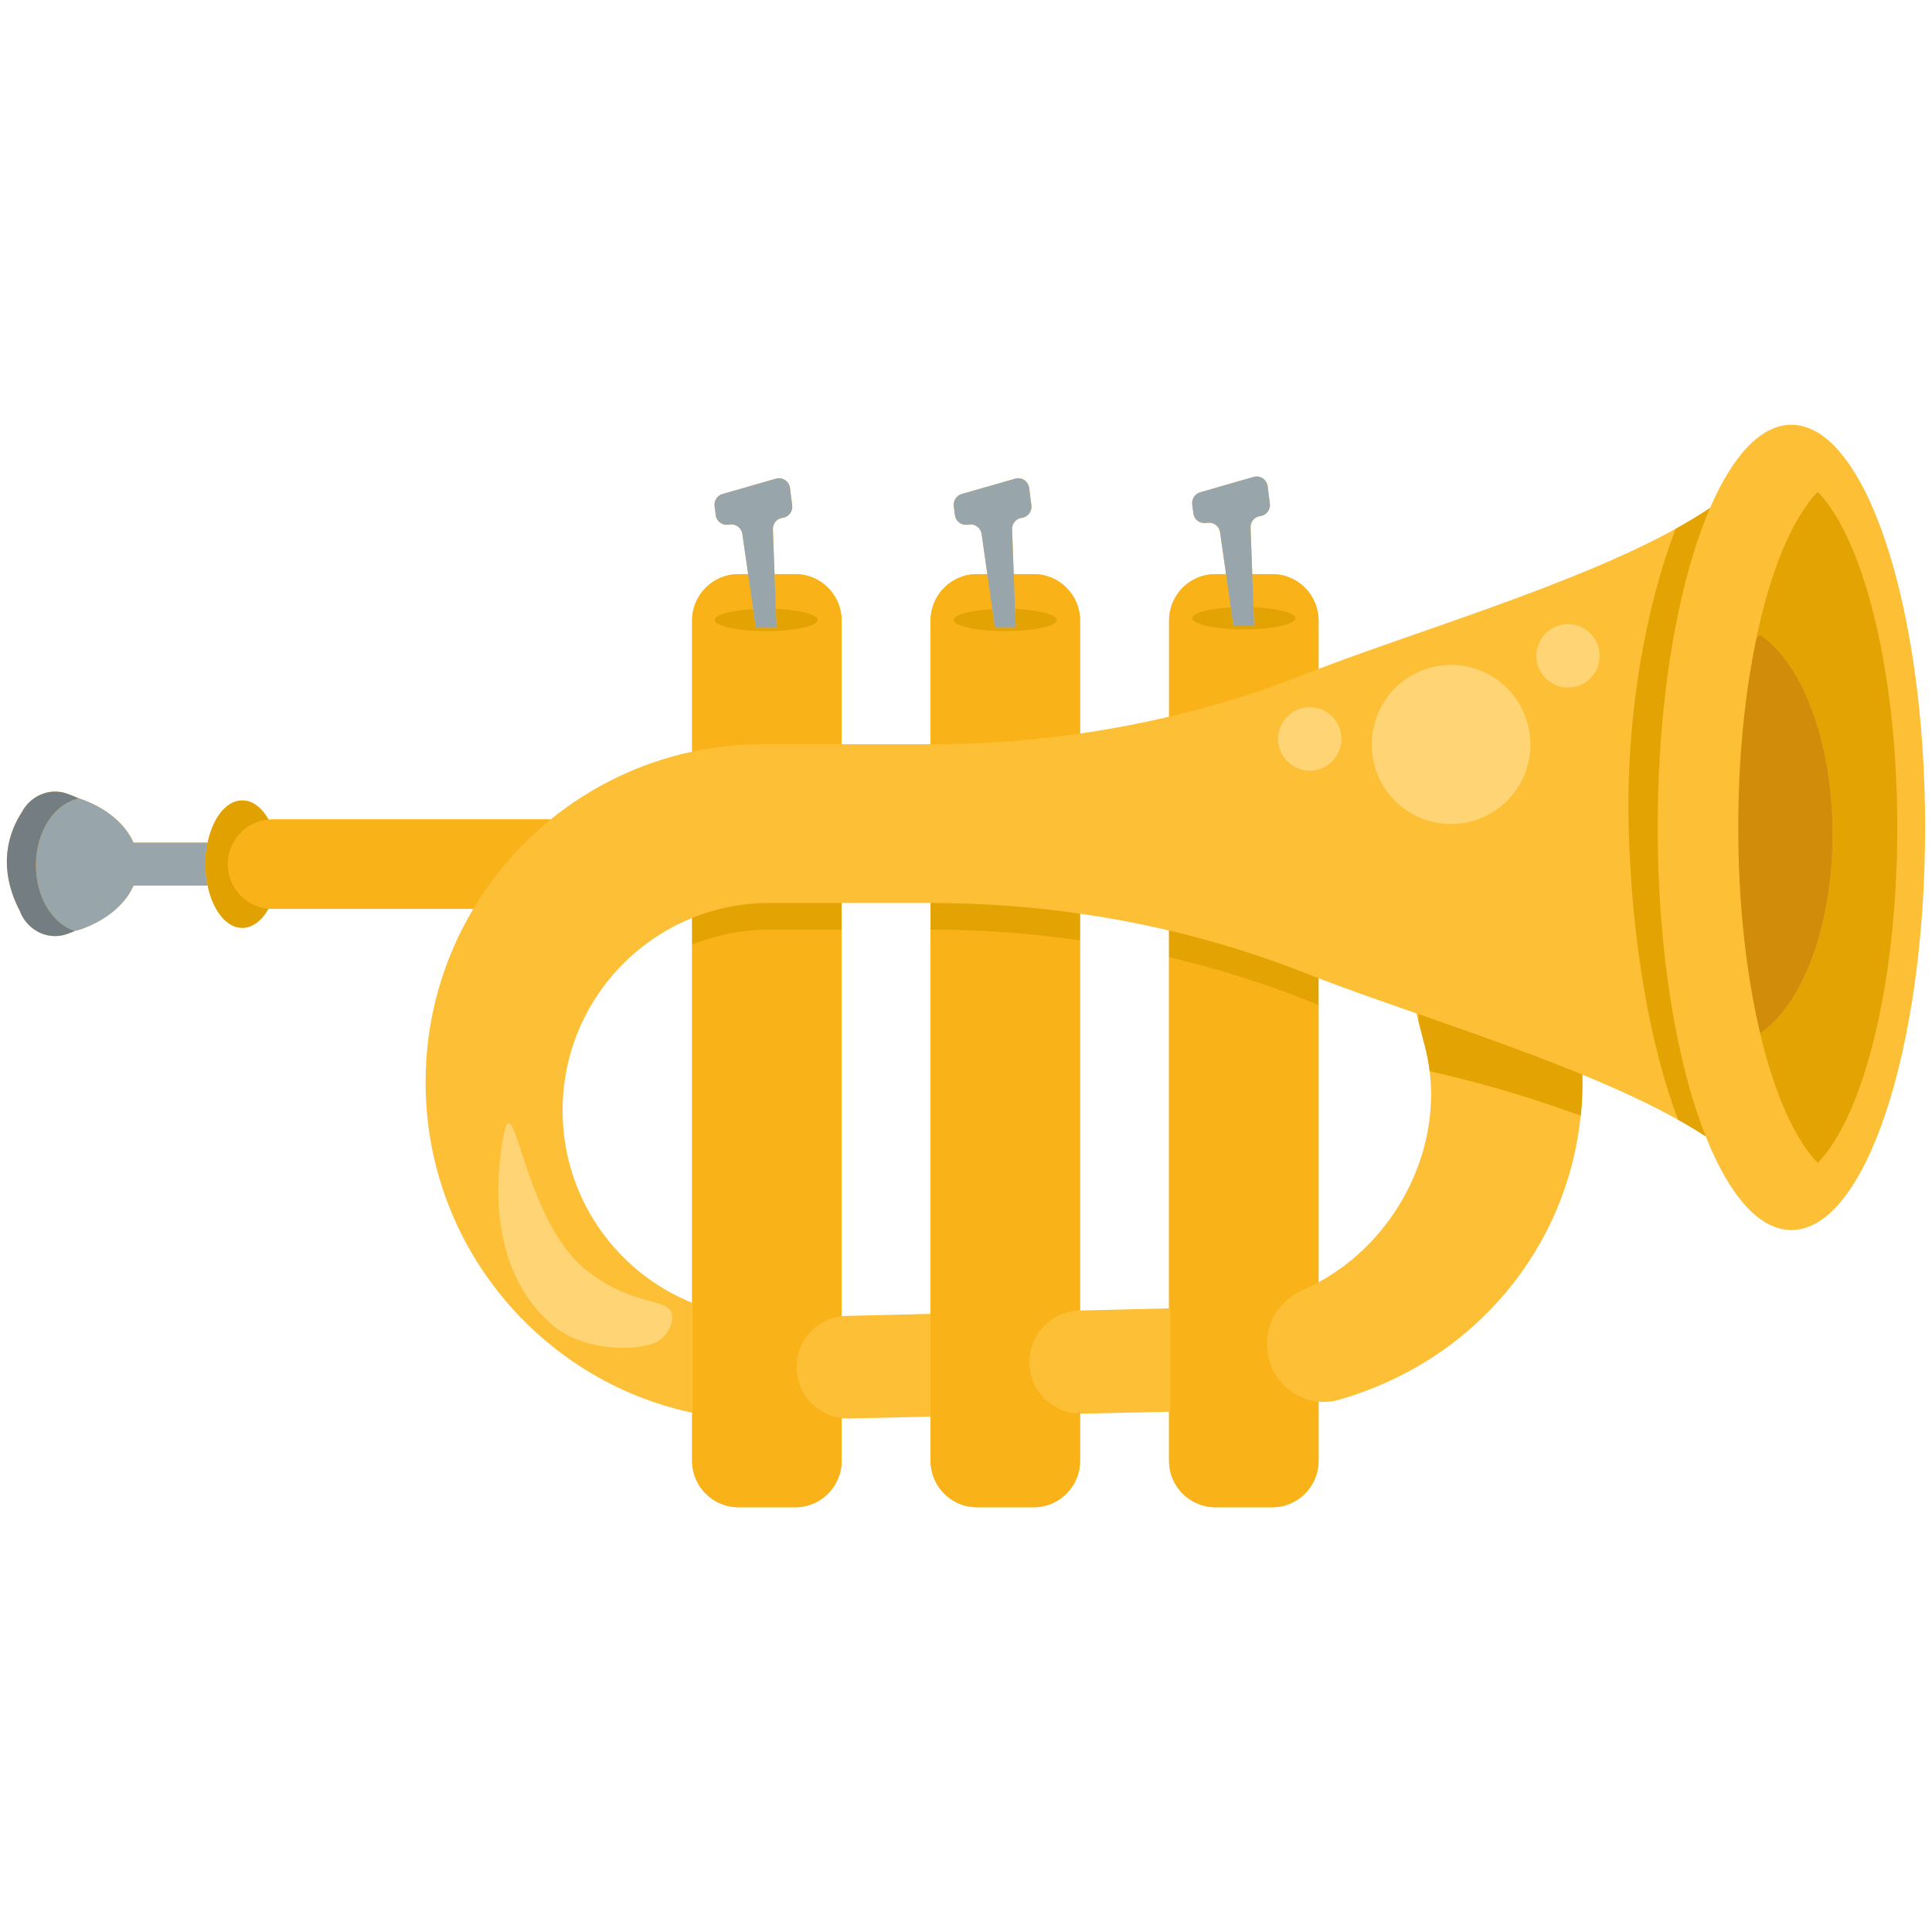 <svg width="36" height="36" viewBox="0 0 36 36" fill="none" xmlns="http://www.w3.org/2000/svg">
<path d="M33.38 7.915C32.81 7.915 32.285 8.493 31.865 9.464C31.85 9.474 31.836 9.484 31.821 9.494C31.789 9.515 31.757 9.536 31.724 9.556C31.691 9.578 31.657 9.599 31.623 9.62C31.593 9.639 31.563 9.657 31.533 9.675C31.432 9.735 31.328 9.796 31.221 9.855C29.325 10.899 26.43 11.751 24.569 12.465V11.563C24.569 11.085 24.183 10.698 23.706 10.698H23.334L23.302 9.83C23.298 9.723 23.376 9.63 23.483 9.616C23.596 9.602 23.677 9.498 23.662 9.384L23.621 9.061C23.605 8.934 23.481 8.852 23.359 8.887L22.364 9.173C22.266 9.201 22.203 9.297 22.216 9.398L22.237 9.565C22.251 9.679 22.355 9.76 22.468 9.745L22.503 9.741C22.616 9.727 22.718 9.805 22.734 9.918L22.846 10.698H22.646C22.17 10.698 21.784 11.085 21.784 11.563V13.354C21.237 13.483 20.683 13.588 20.126 13.668V11.563C20.126 11.085 19.74 10.698 19.263 10.698H18.89L18.859 9.863C18.855 9.755 18.933 9.662 19.04 9.649C19.153 9.634 19.233 9.53 19.219 9.417L19.178 9.093C19.162 8.967 19.038 8.884 18.916 8.919L17.921 9.205C17.823 9.233 17.76 9.329 17.772 9.431L17.794 9.598C17.808 9.711 17.912 9.792 18.025 9.778L18.06 9.773C18.172 9.759 18.275 9.838 18.291 9.95L18.398 10.698H18.203C17.727 10.698 17.34 11.085 17.34 11.563V13.867H15.683V11.563C15.683 11.085 15.296 10.698 14.82 10.698H14.433L14.402 9.863C14.398 9.755 14.476 9.662 14.583 9.649C14.696 9.634 14.776 9.53 14.762 9.417L14.721 9.093C14.705 8.967 14.581 8.884 14.459 8.919L13.464 9.205C13.366 9.233 13.303 9.329 13.316 9.431L13.337 9.598C13.351 9.712 13.455 9.792 13.568 9.778L13.603 9.773C13.715 9.759 13.818 9.838 13.834 9.95L13.941 10.698H13.76C13.283 10.698 12.897 11.086 12.897 11.564V14.006C11.913 14.216 11.015 14.657 10.261 15.269H5.08C5.055 15.269 5.03 15.271 5.005 15.273C4.881 15.052 4.707 14.915 4.515 14.915C4.217 14.915 3.965 15.243 3.87 15.702H2.489C2.332 15.343 1.968 15.048 1.495 14.884C1.485 14.88 1.474 14.878 1.464 14.875C1.395 14.844 1.323 14.814 1.248 14.788C1.006 14.704 0.76 14.767 0.583 14.916V14.915L0.576 14.921C0.507 14.98 0.449 15.053 0.406 15.136C0.194 15.459 -0.079 16.116 0.373 16.982C0.4 17.054 0.438 17.119 0.484 17.176L0.486 17.18L0.487 17.179C0.662 17.396 0.958 17.505 1.248 17.405C1.298 17.387 1.347 17.368 1.395 17.348L1.389 17.346C1.424 17.34 1.46 17.332 1.495 17.32C1.968 17.156 2.332 16.861 2.489 16.502H3.87C3.965 16.961 4.217 17.289 4.515 17.289C4.707 17.289 4.881 17.152 5.005 16.931C5.03 16.934 5.055 16.935 5.08 16.935H8.819C8.255 17.88 7.93 18.985 7.93 20.166C7.93 23.197 10.063 25.718 12.892 26.323V24.274C11.478 23.7 10.483 22.311 10.483 20.691C10.483 19.067 11.482 17.677 12.897 17.105V17.604V27.219C12.897 27.697 13.283 28.085 13.76 28.085H14.82C15.296 28.085 15.683 27.697 15.683 27.219V26.424C15.726 26.429 15.77 26.432 15.815 26.431L17.341 26.398V27.219C17.341 27.697 17.727 28.085 18.203 28.085H19.264C19.74 28.085 20.126 27.697 20.126 27.219V26.34C20.137 26.34 20.148 26.341 20.159 26.341L21.784 26.306V27.219C21.784 27.697 22.17 28.085 22.647 28.085H23.707C24.183 28.085 24.57 27.697 24.57 27.219V26.118C24.694 26.129 24.822 26.119 24.951 26.082C27.514 25.345 29.207 23.218 29.454 20.789L29.456 20.79C29.46 20.752 29.463 20.715 29.466 20.678C29.469 20.639 29.472 20.601 29.475 20.562C29.477 20.517 29.48 20.471 29.482 20.425C29.483 20.404 29.483 20.384 29.484 20.363C29.487 20.25 29.488 20.138 29.485 20.024C30.13 20.29 30.738 20.569 31.267 20.864C31.45 20.965 31.622 21.069 31.784 21.175C32.217 22.264 32.773 22.92 33.381 22.92C34.757 22.92 35.872 19.561 35.872 15.417C35.872 11.274 34.756 7.915 33.38 7.915ZM17.34 17.324V24.482L15.771 24.52C15.741 24.52 15.711 24.523 15.682 24.526V17.324V16.826H17.34L17.34 17.324ZM21.783 17.837V24.379L20.125 24.419V17.523V17.025C20.683 17.105 21.236 17.209 21.783 17.338V17.837ZM24.569 23.894V18.726V18.228C25.107 18.434 25.731 18.652 26.393 18.883L26.432 19.032L26.44 19.066L26.559 19.526L26.559 19.527C26.577 19.595 26.592 19.664 26.605 19.733L26.609 19.759C26.621 19.826 26.632 19.893 26.64 19.961C26.829 21.492 25.994 23.118 24.569 23.894Z" fill="#FCBF36"/>
<path d="M3.869 15.702H2.488C2.331 15.343 1.968 15.048 1.495 14.884C1.484 14.881 1.474 14.879 1.463 14.875L1.47 14.878C1.017 14.971 0.669 15.492 0.669 16.123C0.669 16.715 0.975 17.21 1.388 17.346C1.423 17.34 1.459 17.332 1.495 17.32C1.967 17.157 2.331 16.861 2.488 16.502H3.869C3.843 16.377 3.828 16.243 3.828 16.102C3.828 15.962 3.843 15.827 3.869 15.702Z" fill="#98A6AB"/>
<path d="M4.249 16.102C4.249 15.667 4.581 15.311 5.004 15.273C4.88 15.052 4.706 14.915 4.514 14.915C4.216 14.915 3.964 15.243 3.869 15.702C3.843 15.827 3.828 15.961 3.828 16.102C3.828 16.243 3.843 16.377 3.869 16.502C3.964 16.961 4.217 17.289 4.514 17.289C4.706 17.289 4.88 17.152 5.004 16.931C4.581 16.893 4.249 16.537 4.249 16.102Z" fill="#E1A101"/>
<path d="M10.26 15.269H5.079C5.054 15.269 5.029 15.271 5.004 15.273C4.581 15.311 4.249 15.667 4.249 16.102C4.249 16.537 4.581 16.893 5.004 16.931C5.029 16.934 5.054 16.935 5.079 16.935H8.818C9.198 16.298 9.688 15.734 10.26 15.269Z" fill="#F9B218"/>
<path d="M15.682 13.867V11.563C15.682 11.085 15.296 10.698 14.819 10.698H14.432L14.457 11.345C14.902 11.364 15.238 11.449 15.238 11.551C15.238 11.667 14.807 11.761 14.275 11.761C13.744 11.761 13.313 11.667 13.313 11.551C13.313 11.454 13.619 11.372 14.033 11.348L13.94 10.698H13.759C13.283 10.698 12.896 11.085 12.896 11.563V14.006C13.319 13.916 13.758 13.867 14.207 13.867L15.682 13.867Z" fill="#F9B218"/>
<path d="M14.841 25.476C14.841 24.987 15.207 24.583 15.682 24.526V17.324H14.336C13.827 17.324 13.341 17.424 12.896 17.604V27.22C12.896 27.698 13.283 28.085 13.759 28.085H14.819C15.296 28.085 15.682 27.698 15.682 27.22V26.424C15.21 26.368 14.841 25.966 14.841 25.476Z" fill="#F9B218"/>
<path d="M19.18 25.38C19.18 24.858 19.595 24.431 20.115 24.419L20.125 24.419V17.523C19.21 17.391 18.284 17.324 17.354 17.324H17.34V24.482V26.399V27.22C17.34 27.698 17.726 28.085 18.202 28.085H19.263C19.739 28.085 20.125 27.698 20.125 27.22V26.34C19.604 26.333 19.18 25.908 19.18 25.38Z" fill="#F9B218"/>
<path d="M20.125 13.668V11.564C20.125 11.086 19.739 10.698 19.263 10.698H18.89L18.914 11.345C19.359 11.364 19.695 11.449 19.695 11.552C19.695 11.667 19.264 11.761 18.733 11.761C18.201 11.761 17.77 11.668 17.77 11.552C17.77 11.454 18.076 11.372 18.489 11.348L18.397 10.698H18.202C17.726 10.698 17.34 11.086 17.34 11.564V13.868H17.354C18.284 13.867 19.21 13.8 20.125 13.668Z" fill="#F9B218"/>
<path d="M24.569 12.466V11.564C24.569 11.086 24.183 10.698 23.706 10.698H23.334L23.357 11.313C23.802 11.332 24.139 11.417 24.139 11.519C24.139 11.635 23.708 11.729 23.176 11.729C22.645 11.729 22.214 11.635 22.214 11.519C22.214 11.421 22.52 11.34 22.933 11.316L22.845 10.698H22.646C22.17 10.698 21.784 11.086 21.784 11.564V13.355C22.661 13.148 23.523 12.878 24.36 12.547C24.428 12.52 24.498 12.493 24.569 12.466Z" fill="#F9B218"/>
<path d="M23.613 25.11L23.611 25.067C23.591 24.621 23.858 24.22 24.267 24.043C24.37 23.997 24.471 23.948 24.569 23.894V18.726C24.498 18.698 24.428 18.671 24.36 18.644C23.523 18.313 22.661 18.044 21.783 17.837V24.379L21.808 24.378V26.305L21.783 26.306V27.22C21.783 27.698 22.17 28.085 22.646 28.085H23.706C24.183 28.085 24.569 27.698 24.569 27.22V26.118C24.064 26.072 23.636 25.656 23.613 25.11Z" fill="#F9B218"/>
<path d="M15.682 17.324V16.826H14.336C13.827 16.826 13.341 16.925 12.896 17.105V17.604C13.341 17.424 13.827 17.324 14.336 17.324H15.682Z" fill="#E3A303"/>
<path d="M17.354 17.324C18.284 17.324 19.21 17.391 20.125 17.523V17.025C19.21 16.893 18.284 16.826 17.354 16.826H17.34V17.324H17.354Z" fill="#E3A303"/>
<path d="M24.36 18.644C24.428 18.671 24.498 18.698 24.569 18.726V18.228C24.498 18.2 24.428 18.173 24.36 18.146C23.523 17.815 22.661 17.546 21.783 17.338V17.837C22.661 18.044 23.523 18.313 24.36 18.644Z" fill="#E3A303"/>
<path d="M14.082 11.697L14.033 11.348C13.619 11.372 13.313 11.454 13.313 11.552C13.313 11.667 13.744 11.761 14.275 11.761C14.807 11.761 15.238 11.668 15.238 11.552C15.238 11.449 14.902 11.364 14.457 11.345L14.47 11.697H14.082Z" fill="#E3A303"/>
<path d="M14.082 11.697H14.47L14.457 11.345L14.432 10.698L14.401 9.863C14.397 9.755 14.476 9.662 14.582 9.649C14.695 9.635 14.776 9.531 14.761 9.417L14.72 9.093C14.704 8.967 14.58 8.884 14.458 8.92L13.463 9.205C13.365 9.233 13.302 9.329 13.315 9.431L13.336 9.598C13.35 9.712 13.454 9.792 13.567 9.778L13.602 9.773C13.715 9.759 13.817 9.838 13.833 9.95L13.94 10.698L14.033 11.349L14.082 11.697Z" fill="#98A6AB"/>
<path d="M18.539 11.697L18.489 11.348C18.076 11.372 17.77 11.454 17.77 11.552C17.77 11.667 18.201 11.761 18.733 11.761C19.264 11.761 19.695 11.668 19.695 11.552C19.695 11.449 19.359 11.364 18.914 11.345L18.927 11.697H18.539Z" fill="#E3A303"/>
<path d="M18.539 11.697H18.927L18.914 11.345L18.889 10.698L18.858 9.863C18.854 9.755 18.933 9.662 19.039 9.649C19.152 9.635 19.233 9.531 19.218 9.417L19.177 9.093C19.162 8.967 19.037 8.884 18.915 8.92L17.92 9.205C17.822 9.233 17.759 9.329 17.772 9.431L17.793 9.598C17.808 9.712 17.911 9.792 18.024 9.778L18.06 9.773C18.172 9.759 18.275 9.838 18.291 9.95L18.397 10.698L18.49 11.349L18.539 11.697Z" fill="#98A6AB"/>
<path d="M22.983 11.665L22.933 11.316C22.519 11.34 22.214 11.421 22.214 11.519C22.214 11.635 22.645 11.729 23.176 11.729C23.707 11.729 24.138 11.635 24.138 11.519C24.138 11.417 23.802 11.332 23.357 11.313L23.37 11.664H22.983V11.665Z" fill="#E3A303"/>
<path d="M22.983 11.665H23.37L23.357 11.313L23.334 10.698L23.302 9.831C23.297 9.723 23.376 9.63 23.483 9.617C23.596 9.602 23.676 9.498 23.662 9.385L23.621 9.061C23.605 8.935 23.481 8.852 23.359 8.887L22.364 9.173C22.266 9.201 22.203 9.297 22.215 9.399L22.237 9.566C22.251 9.68 22.355 9.76 22.468 9.746L22.503 9.741C22.615 9.727 22.718 9.806 22.734 9.918L22.845 10.698L22.933 11.316L22.983 11.665Z" fill="#98A6AB"/>
<path d="M31.865 9.464C31.85 9.474 31.836 9.484 31.821 9.494C31.789 9.515 31.757 9.536 31.724 9.556C31.691 9.578 31.657 9.599 31.623 9.62C31.594 9.639 31.563 9.657 31.533 9.675C31.432 9.735 31.328 9.796 31.221 9.855C30.692 11.248 30.286 13.266 30.35 15.489C30.411 17.609 30.758 19.514 31.267 20.864C31.449 20.966 31.622 21.069 31.784 21.175C31.237 19.799 30.889 17.731 30.889 15.417C30.889 12.991 31.272 10.836 31.865 9.464Z" fill="#E3A303"/>
<path d="M33.871 9.164C33.396 9.657 32.995 10.626 32.73 11.883C32.753 11.866 32.775 11.846 32.799 11.831C33.584 12.361 34.148 13.822 34.148 15.542C34.148 17.263 33.584 18.724 32.799 19.253L32.797 19.253C33.06 20.363 33.435 21.218 33.871 21.671C34.733 20.778 35.353 18.316 35.353 15.418C35.353 12.519 34.733 10.057 33.871 9.164Z" fill="#E3A303"/>
<path d="M34.148 15.542C34.148 13.822 33.584 12.361 32.798 11.831C32.775 11.846 32.753 11.865 32.73 11.883C32.703 12.009 32.678 12.139 32.654 12.271L32.653 12.279C32.634 12.384 32.617 12.49 32.599 12.598C32.552 12.899 32.512 13.212 32.48 13.536L32.479 13.55C32.465 13.688 32.454 13.827 32.443 13.968C32.442 13.986 32.441 14.003 32.439 14.02C32.43 14.155 32.421 14.293 32.414 14.432C32.413 14.453 32.413 14.474 32.411 14.495C32.405 14.634 32.4 14.775 32.396 14.916C32.396 14.934 32.395 14.951 32.395 14.969C32.392 15.117 32.39 15.266 32.39 15.416V15.417V15.418C32.39 15.595 32.392 15.769 32.397 15.942L32.397 15.95C32.401 16.122 32.408 16.292 32.417 16.459L32.418 16.471C32.426 16.639 32.438 16.804 32.451 16.967L32.451 16.977C32.465 17.141 32.48 17.302 32.497 17.462L32.498 17.467C32.515 17.628 32.534 17.785 32.555 17.939L32.556 17.941C32.62 18.407 32.701 18.847 32.797 19.252V19.252L32.798 19.253C33.584 18.724 34.148 17.263 34.148 15.542Z" fill="#D18C0A"/>
<path d="M29.435 11.671C29.133 11.55 28.79 11.698 28.669 12.002C28.549 12.305 28.697 12.649 28.999 12.77C29.302 12.891 29.645 12.743 29.765 12.44C29.886 12.136 29.738 11.792 29.435 11.671Z" fill="#FFD474"/>
<path d="M24.623 13.219C24.321 13.098 23.978 13.246 23.857 13.55C23.737 13.853 23.884 14.197 24.187 14.318C24.489 14.439 24.832 14.291 24.953 13.987C25.073 13.684 24.926 13.34 24.623 13.219Z" fill="#FFD474"/>
<path d="M27.585 12.495C26.827 12.192 25.967 12.563 25.665 13.323C25.363 14.084 25.733 14.947 26.492 15.25C27.25 15.553 28.11 15.181 28.412 14.421C28.714 13.66 28.344 12.797 27.585 12.495Z" fill="#FFD474"/>
<path d="M0.669 16.123C0.669 15.492 1.017 14.971 1.47 14.878L1.463 14.875C1.394 14.844 1.322 14.814 1.247 14.788C1.005 14.704 0.759 14.767 0.582 14.916V14.915L0.576 14.921C0.507 14.98 0.448 15.053 0.406 15.136C0.194 15.459 -0.08 16.116 0.373 16.982C0.399 17.054 0.438 17.119 0.484 17.176L0.486 17.18L0.486 17.179C0.661 17.396 0.957 17.505 1.247 17.405C1.298 17.387 1.346 17.368 1.394 17.348L1.388 17.346C0.976 17.21 0.669 16.715 0.669 16.123Z" fill="#747E82"/>
<path d="M9.353 21.322C9.136 22.741 9.433 23.981 10.322 24.712C10.943 25.223 12.01 25.172 12.287 24.976C12.421 24.882 12.513 24.734 12.525 24.569C12.554 24.14 11.869 24.412 10.927 23.67C9.701 22.704 9.569 19.904 9.353 21.322Z" fill="#FFD474"/>
<path d="M26.432 19.032L26.441 19.066L26.559 19.526L26.559 19.527C26.577 19.595 26.592 19.664 26.605 19.733L26.609 19.759C26.622 19.826 26.632 19.893 26.64 19.961C27.531 20.161 28.406 20.413 29.258 20.72C29.322 20.743 29.387 20.766 29.454 20.789L29.456 20.79C29.459 20.753 29.462 20.715 29.465 20.678C29.468 20.64 29.471 20.601 29.474 20.563C29.477 20.517 29.479 20.471 29.481 20.425C29.482 20.405 29.482 20.384 29.483 20.363C29.486 20.251 29.487 20.138 29.484 20.025V20.024C28.495 19.617 27.423 19.242 26.431 18.896L26.432 19.032Z" fill="#E3A303"/>
</svg>
